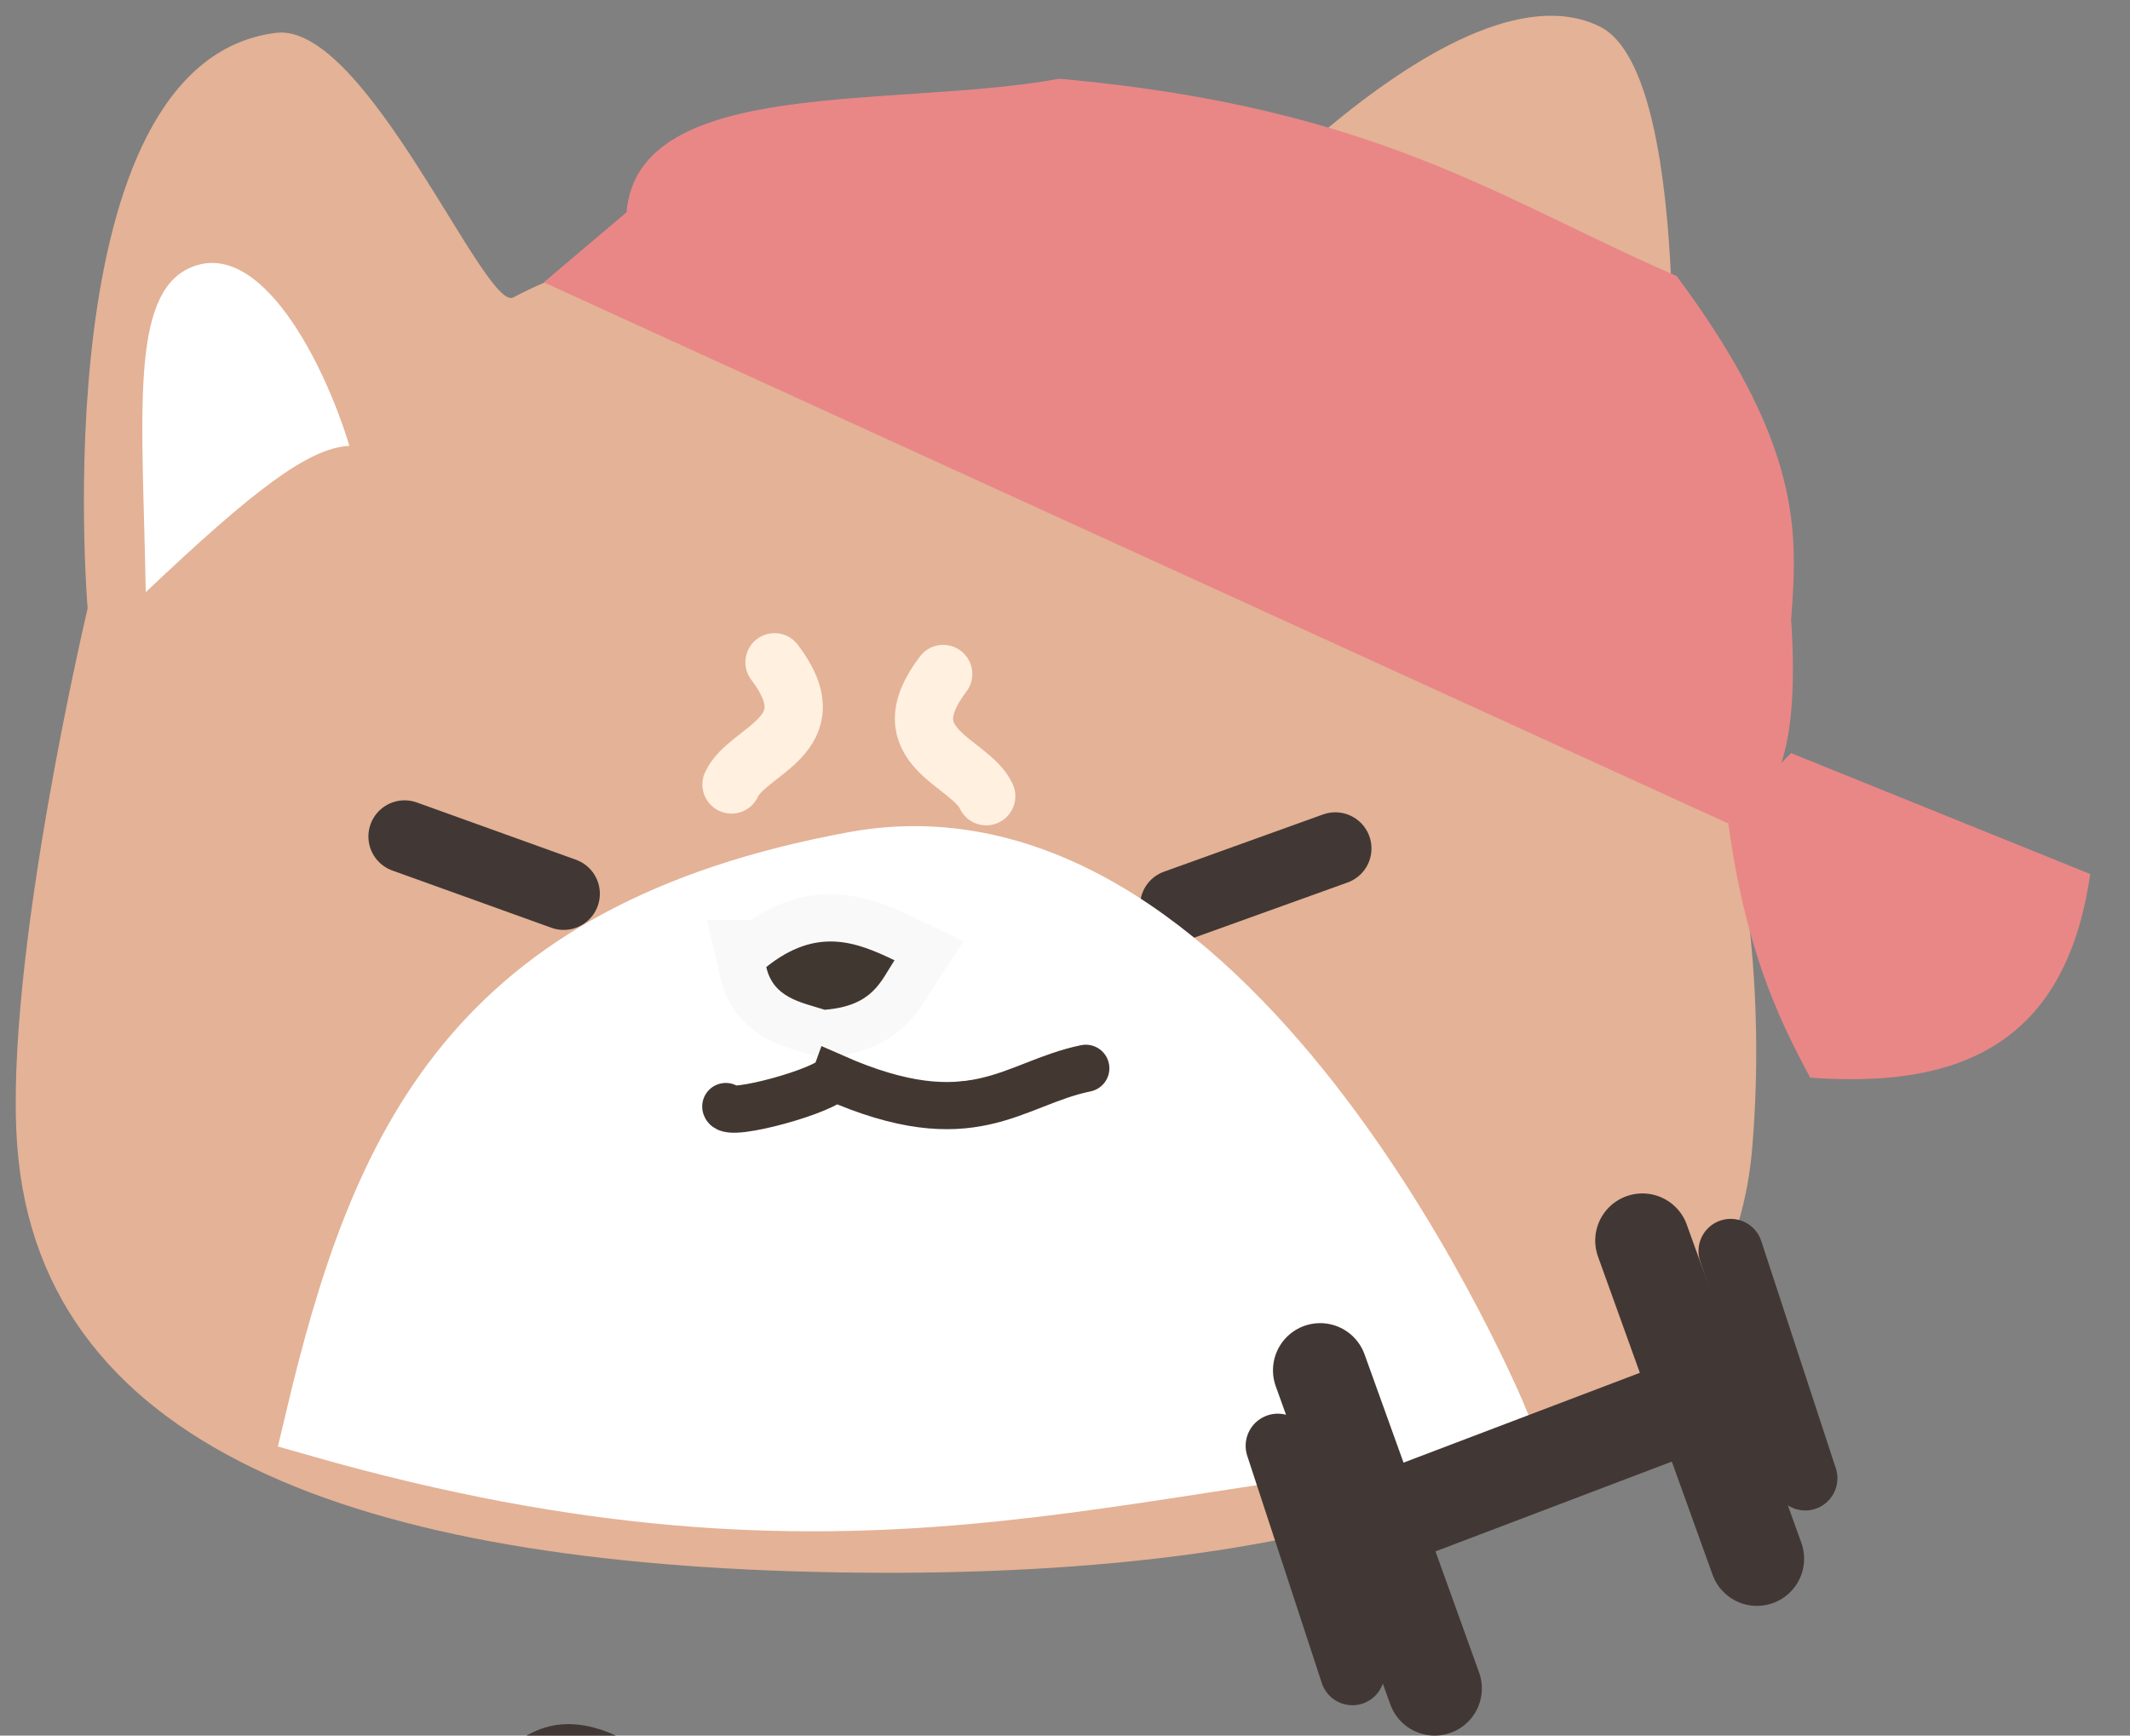 <?xml version="1.0" encoding="UTF-8" standalone="no"?>
<!-- Created with Inkscape (http://www.inkscape.org/) -->

<svg
   width="67.726mm"
   height="55.197mm"
   viewBox="0 0 67.726 55.197"
   version="1.1"
   id="svg1"
   xml:space="preserve"
   inkscape:version="1.3.2 (091e20e, 2023-11-25, custom)"
   sodipodi:docname="icon.svg"
   xmlns:inkscape="http://www.inkscape.org/namespaces/inkscape"
   xmlns:sodipodi="http://sodipodi.sourceforge.net/DTD/sodipodi-0.dtd"
   xmlns="http://www.w3.org/2000/svg"
   xmlns:svg="http://www.w3.org/2000/svg"><rect x="0" y="0" width="67.726" height="55.197" fill="#808080" stroke="none"/><sodipodi:namedview
     id="namedview1"
     pagecolor="#ffffff"
     bordercolor="#000000"
     borderopacity="0.25"
     inkscape:showpageshadow="2"
     inkscape:pageopacity="0.0"
     inkscape:pagecheckerboard="0"
     inkscape:deskcolor="#d1d1d1"
     inkscape:document-units="mm"
     showgrid="true"
     inkscape:zoom="0.43543761"
     inkscape:cx="714.22402"
     inkscape:cy="500.64577"
     inkscape:window-width="2400"
     inkscape:window-height="1261"
     inkscape:window-x="2391"
     inkscape:window-y="-9"
     inkscape:window-maximized="1"
     inkscape:current-layer="layer13"><inkscape:grid
       id="grid6"
       units="mm"
       originx="-142.97"
       originy="-20.97"
       spacingx="1"
       spacingy="1"
       empcolor="#0099e5"
       empopacity="0.302"
       color="#0099e5"
       opacity="0.149"
       empspacing="5"
       dotted="false"
       gridanglex="30"
       gridanglez="30"
       visible="true" /></sodipodi:namedview><defs
     id="defs1" /><g
     inkscape:groupmode="layer"
     id="layer3"
     inkscape:label="level 3 cat "
     transform="translate(-142.97,-20.969)"><path
       style="fill:#e4b296;fill-opacity:1;stroke:#940015;stroke-width:1;stroke-opacity:0"
       d="m 143.517,57.395 c 0.735,9.976 11.575,13.422 26.641,13.588 15.481,0.171 27.7,-3.36 28.531,-13.557 0.831,-10.197 -2.833,-17.2 -2.833,-17.2 0,0 1.488,-16.688 -2.023,-18.414 -4.806,-2.363 -13.76,8.296 -13.76,8.296 -7.113,-1.818 -15.625,-2.439 -20.783,0.321 -0.891,0.477 -4.69,-8.773 -7.546,-8.415 -7.466,0.936 -5.987,18.305 -5.987,18.305 0,0 -2.669,11.254 -2.24,17.075 z"
       id="path1-1-0"
       sodipodi:nodetypes="sszcsccscs" /><path
       style="fill:#ffffff;fill-opacity:1;stroke:#940015;stroke-width:1;stroke-opacity:0"
       d="m 149.02,29.482 c 2.23,-0.979 4.265,3.037 5.059,5.666 -1.305,0.068 -3.06,1.419 -6.475,4.654 -0.095,-5.573 -0.534,-9.463 1.416,-10.32 z"
       id="path3-8-5"
       sodipodi:nodetypes="sccs" /><path
       style="fill:#413835;fill-opacity:1;stroke:#413835;stroke-width:2.3;stroke-linecap:round;stroke-dasharray:none;stroke-opacity:1"
       d="m 155.834,47.572 5.059,1.821"
       id="path16" /><path
       style="fill:#413835;fill-opacity:1;stroke:#413835;stroke-width:2.3;stroke-linecap:round;stroke-dasharray:none;stroke-opacity:1"
       d="m 185.428,47.953 -5.059,1.821"
       id="path16-8" /><path
       style="fill:#413835;fill-opacity:0;stroke:#fff0e0;stroke-width:1.853;stroke-linecap:round;stroke-dasharray:none;stroke-opacity:1"
       d="m 172.96,42.404 c -1.783,2.343 0.86,2.774 1.368,3.887"
       id="path17-0"
       sodipodi:nodetypes="cc" /><path
       style="fill:#413835;fill-opacity:0;stroke:#fff0e0;stroke-width:1.853;stroke-linecap:round;stroke-dasharray:none;stroke-opacity:1"
       d="m 167.597,42.031 c 1.783,2.343 -0.86,2.774 -1.368,3.887"
       id="path17-0-3"
       sodipodi:nodetypes="cc" /><path
       style="fill:#ffffff;fill-opacity:1;stroke:#ffffff;stroke-width:2.3;stroke-linecap:round;stroke-dasharray:none;stroke-opacity:1"
       d="m 153.178,66.168 c 2.066,-8.732 4.97,-15.397 16.997,-17.604 12.027,-2.207 20.235,17.604 20.235,17.604 -11.994,0.808 -20.197,4.862 -37.232,10e-7 z"
       id="path17"
       sodipodi:nodetypes="czcc" /><path
       style="fill:#e98787;fill-opacity:1;stroke:#c69f89;stroke-width:2.3;stroke-linecap:round;stroke-dasharray:none;stroke-opacity:0"
       d="m 160.26,29.948 2.631,-2.226 c 0.368,-4.37 8.528,-3.285 13.76,-4.249 10.109,0.902 14.049,3.861 19.628,6.273 4.01,5.389 3.851,8.174 3.642,10.927 0.317,4.802 -0.742,5.936 -2.023,6.475 z"
       id="path18"
       sodipodi:nodetypes="ccccccc" /><path
       style="fill:#e98787;fill-opacity:1;stroke:#c69f89;stroke-width:2.3;stroke-linecap:round;stroke-dasharray:none;stroke-opacity:0"
       d="m 199.92,44.921 9.51,3.845 c -0.795,5.572 -4.35,6.808 -8.903,6.475 -1.071,-1.991 -2.091,-4.181 -2.631,-8.296 z"
       id="path19"
       sodipodi:nodetypes="ccccc" /><path
       style="fill:#e7b19f;fill-opacity:1;stroke:#413835;stroke-width:3;stroke-linecap:round;stroke-dasharray:none;stroke-opacity:1"
       d="m 184.946,64.549 3.642,10.117"
       id="path20" /><path
       style="fill:#e7b19f;fill-opacity:1;stroke:#413835;stroke-width:3;stroke-linecap:round;stroke-dasharray:none;stroke-opacity:1"
       d="m 195.192,60.424 3.642,10.117"
       id="path20-7" /><path
       style="fill:#e7b19f;fill-opacity:1;stroke:#413835;stroke-width:2.046;stroke-linecap:round;stroke-dasharray:none;stroke-opacity:1"
       d="m 183.6,66.951 2.371,7.227"
       id="path20-8" /><path
       style="fill:#e7b19f;fill-opacity:1;stroke:#413835;stroke-width:2.046;stroke-linecap:round;stroke-dasharray:none;stroke-opacity:1"
       d="m 197.999,60.756 2.371,7.227"
       id="path20-8-2" /><path
       style="fill:#e7b19f;fill-opacity:1;stroke:#413835;stroke-width:3;stroke-linecap:round;stroke-dasharray:none;stroke-opacity:1"
       d="m 186.97,69.328 10.117,-3.845"
       id="path21" /><path
       style="fill:#423831;fill-opacity:1;stroke:#413835;stroke-width:3;stroke-linecap:round;stroke-dasharray:none;stroke-opacity:0.029"
       d="m 167.334,51.724 c 1.601,-1.281 2.851,-0.807 4.078,-0.215 -0.443,0.673 -0.681,1.448 -2.218,1.574 -0.777,-0.244 -1.633,-0.382 -1.86,-1.359 z"
       id="path22"
       sodipodi:nodetypes="cccc" /><path
       style="fill:#423831;fill-opacity:1;stroke:#423831;stroke-width:1.5;stroke-linecap:round;stroke-dasharray:none;stroke-opacity:1"
       d="m 166.047,56.16 c 0.08,0.359 3.262,-0.526 3.434,-0.93 4.425,1.952 5.673,0.196 8.013,-0.286"
       id="path23"
       sodipodi:nodetypes="ccc" /></g><g
     inkscape:groupmode="layer"
     id="layer9"
     inkscape:label="meat"
     style="display:inline"
     inkscape:export-filename="meat.svg"
     inkscape:export-xdpi="96"
     inkscape:export-ydpi="96"
     transform="translate(-142.97,-20.969)"><path
       style="opacity:1;fill:#413835;fill-opacity:1;stroke:#413835;stroke-width:1.2;stroke-linecap:round;stroke-linejoin:round;stroke-dasharray:none;stroke-opacity:1"
       d="m 155.404,92.271 c 0,0 0.927,-14.502 5.059,-15.783 4.132,-1.281 11.534,12.141 11.534,12.141 7.148,-0.423 9.778,0.974 14.974,4.856 0,0 12.837,-2.143 15.378,0.405 2.541,2.548 -5.666,15.986 -5.666,15.986 0,0 2.401,25.466 -29.745,14.164 -32.146,-11.302 -11.534,-31.769 -11.534,-31.769 z"
       id="path59"
       sodipodi:nodetypes="czcczczc" /></g></svg>
